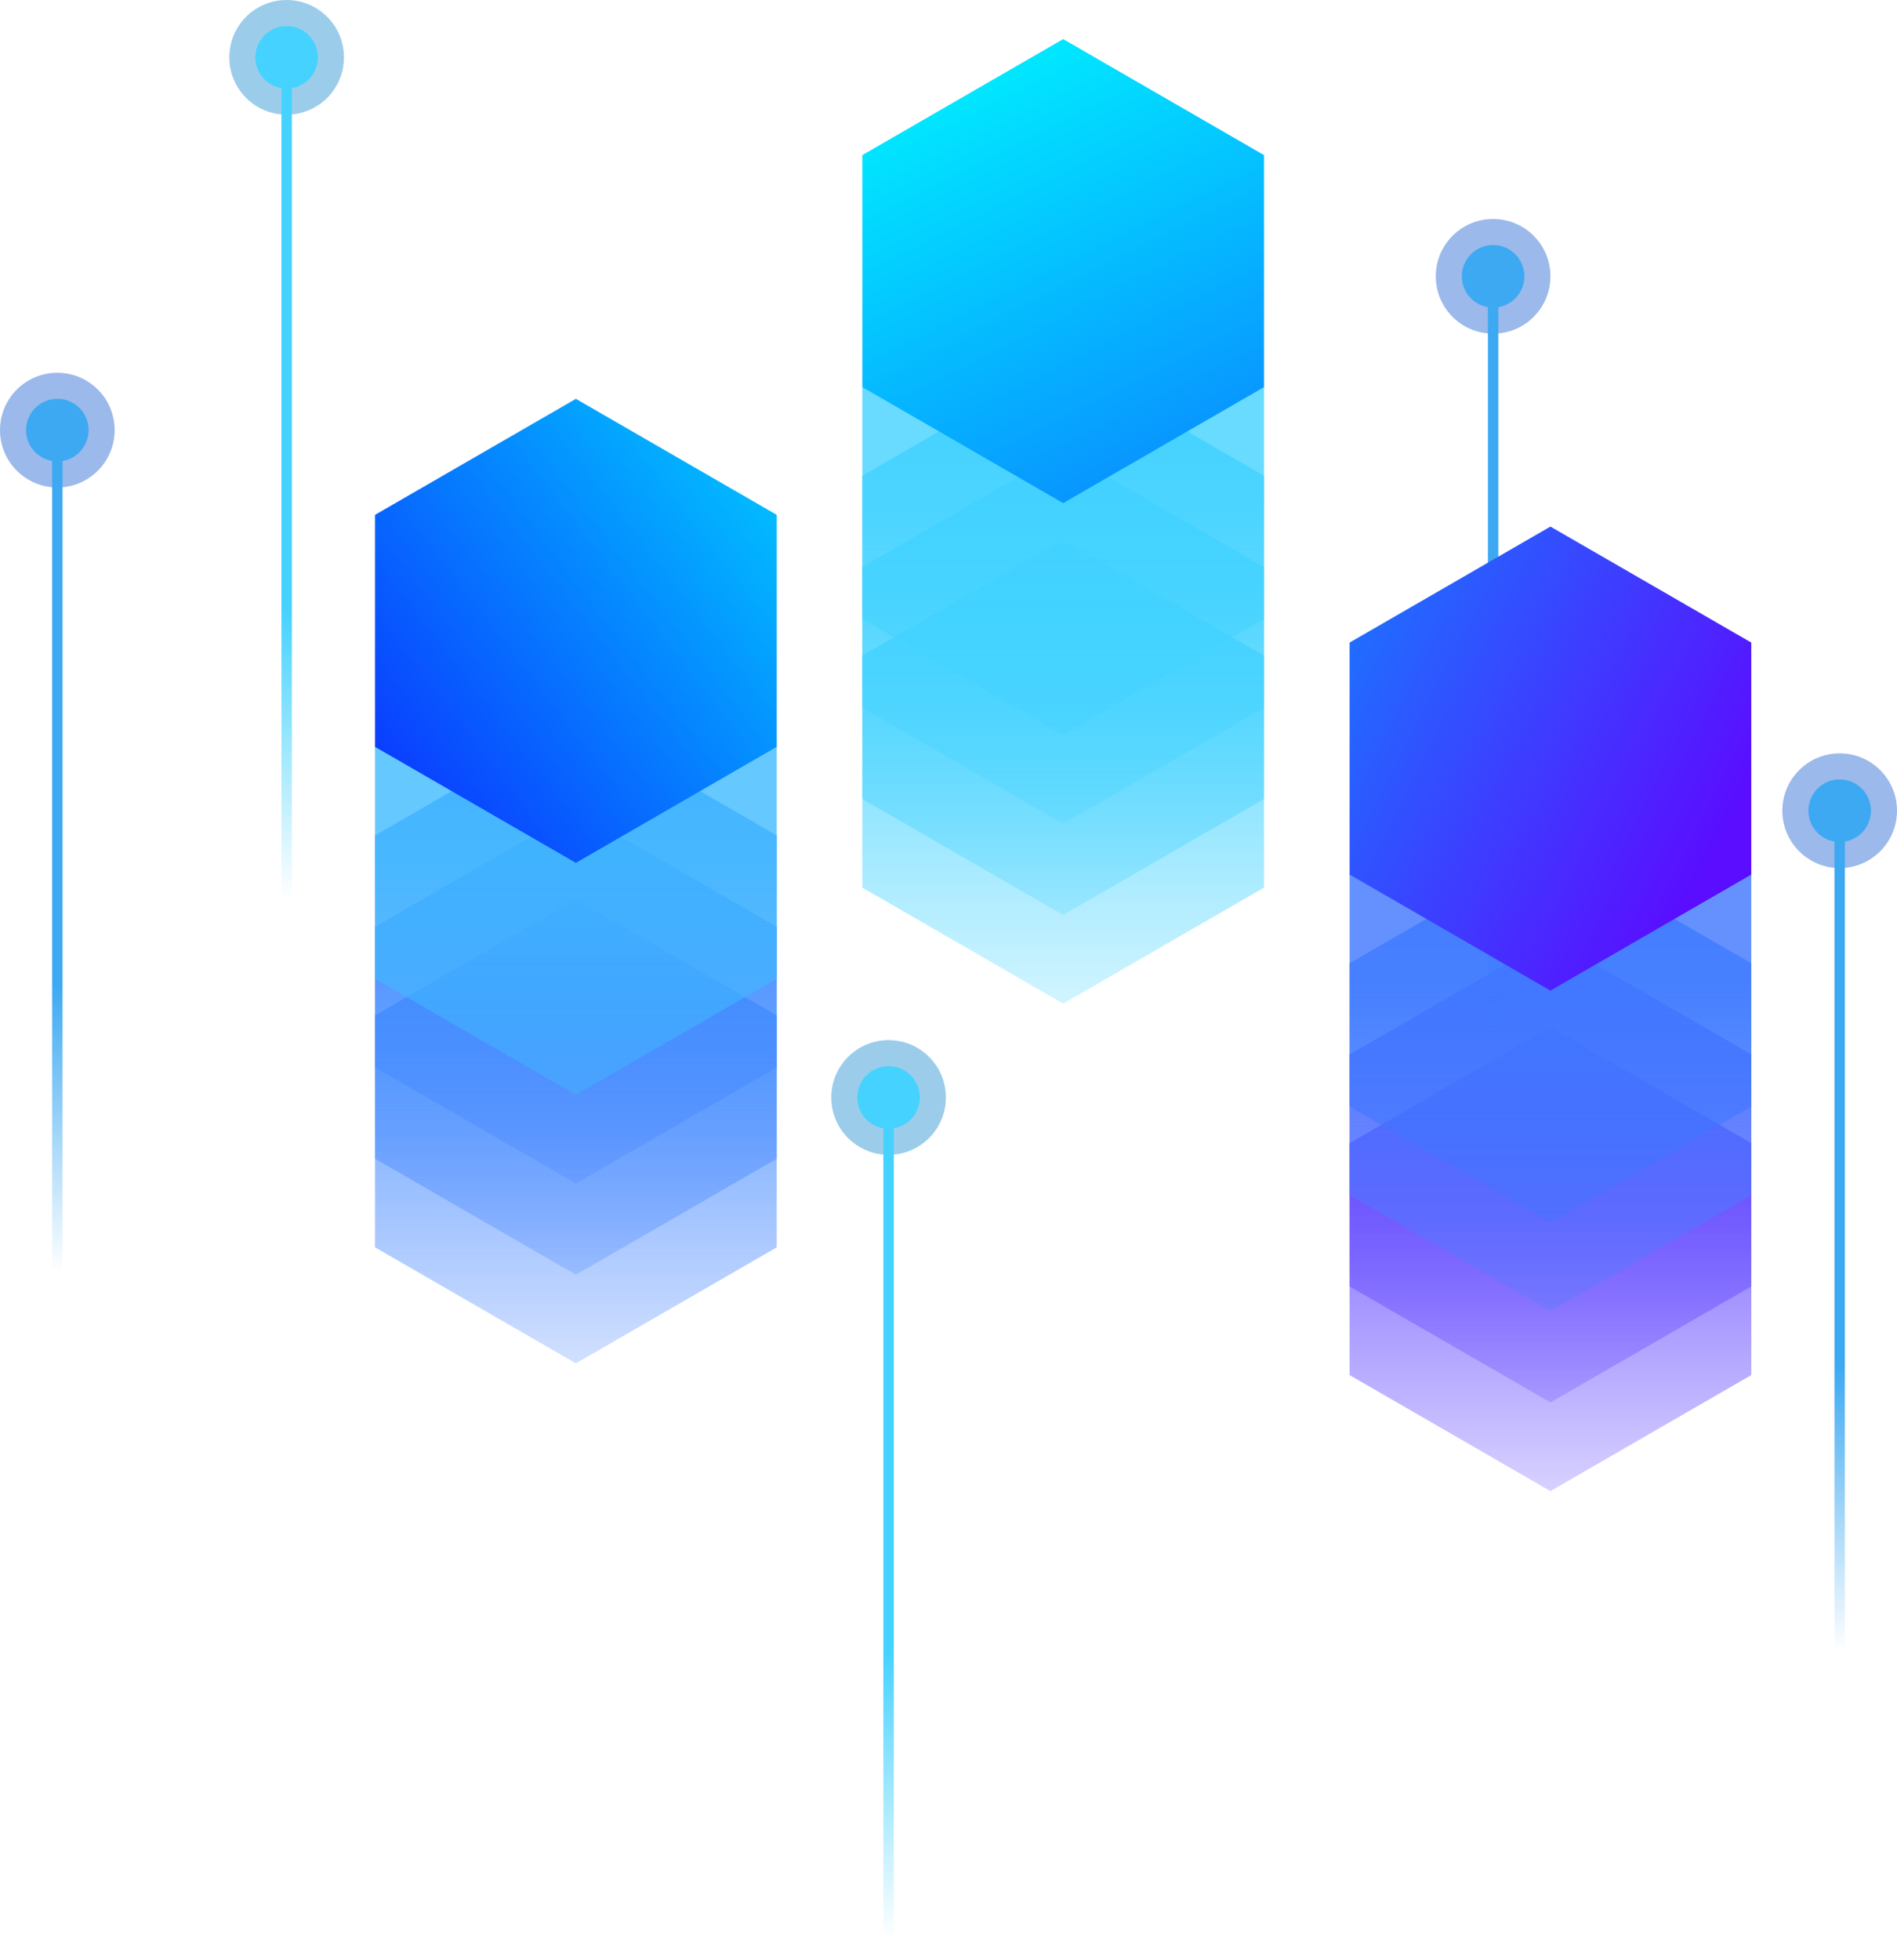 <svg width="728" height="752" viewBox="0 0 728 752" fill="none" xmlns="http://www.w3.org/2000/svg">
<circle opacity="0.5" cx="22" cy="165" r="22" fill="#3874D6"/>
<g filter="url(#filter0_d)">
<circle cx="22" cy="165" r="12" fill="#3CA9F2"/>
</g>
<g filter="url(#filter1_d)">
<rect x="20" y="173" width="4" height="315" fill="url(#paint0_linear)"/>
</g>
<circle opacity="0.5" cx="573" cy="106" r="22" fill="#3874D6"/>
<g filter="url(#filter2_d)">
<circle cx="573" cy="106" r="12" fill="#3CA9F2"/>
</g>
<g filter="url(#filter3_d)">
<rect x="571" y="114" width="4" height="315" fill="url(#paint1_linear)"/>
</g>
<circle opacity="0.5" cx="110" cy="22" r="22" fill="#389DD6"/>
<g filter="url(#filter4_d)">
<circle cx="110" cy="22" r="12" fill="#45D2FF"/>
</g>
<g filter="url(#filter5_d)">
<rect x="108" y="30" width="4" height="315" fill="url(#paint2_linear)"/>
</g>
<path d="M221 345L298.076 389.5V478.5L221 523L143.924 478.5V389.5L221 345Z" fill="url(#paint3_linear)"/>
<path d="M221 311L298.076 355.5V444.5L221 489L143.924 444.5V355.5L221 311Z" fill="url(#paint4_linear)"/>
<path d="M221 276L298.076 320.5V409.5L221 454L143.924 409.5V320.5L221 276Z" fill="url(#paint5_linear)"/>
<path d="M221 242L298.076 286.5V375.5L221 420L143.924 375.5V286.5L221 242Z" fill="url(#paint6_linear)"/>
<path d="M221 153L298.076 197.5V286.5L221 331L143.924 286.5V197.5L221 153Z" fill="url(#paint7_linear)"/>
<path d="M408 207L485.076 251.5V340.5L408 385L330.924 340.5V251.5L408 207Z" fill="url(#paint8_linear)"/>
<path d="M408 173L485.076 217.5V306.5L408 351L330.924 306.5V217.5L408 173Z" fill="url(#paint9_linear)"/>
<path d="M408 138L485.076 182.5V271.5L408 316L330.924 271.5V182.5L408 138Z" fill="url(#paint10_linear)"/>
<path d="M408 104L485.076 148.5V237.5L408 282L330.924 237.5V148.5L408 104Z" fill="url(#paint11_linear)"/>
<path d="M408 15L485.076 59.5V148.5L408 193L330.924 148.5V59.5L408 15Z" fill="url(#paint12_linear)"/>
<circle opacity="0.5" cx="341" cy="421" r="22" fill="#389DD6"/>
<g filter="url(#filter6_d)">
<circle cx="341" cy="421" r="12" fill="#45D2FF"/>
</g>
<g filter="url(#filter7_d)">
<rect x="339" y="429" width="4" height="315" fill="url(#paint13_linear)"/>
</g>
<path d="M595 394L672.076 438.5V527.5L595 572L517.924 527.5V438.5L595 394Z" fill="url(#paint14_linear)"/>
<path d="M595 360L672.076 404.5V493.5L595 538L517.924 493.5V404.5L595 360Z" fill="url(#paint15_linear)"/>
<path d="M595 325L672.076 369.5V458.5L595 503L517.924 458.5V369.5L595 325Z" fill="url(#paint16_linear)"/>
<path d="M595 291L672.076 335.5V424.5L595 469L517.924 424.5V335.5L595 291Z" fill="url(#paint17_linear)"/>
<path d="M595 202L672.076 246.5V335.5L595 380L517.924 335.5V246.5L595 202Z" fill="url(#paint18_linear)"/>
<circle opacity="0.5" cx="706" cy="311" r="22" fill="#3874D6"/>
<g filter="url(#filter8_d)">
<circle cx="706" cy="311" r="12" fill="#3CA9F2"/>
</g>
<g filter="url(#filter9_d)">
<rect x="704" y="319" width="4" height="315" fill="url(#paint19_linear)"/>
</g>
<defs>
<filter id="filter0_d" x="2" y="145" width="40" height="40" filterUnits="userSpaceOnUse" color-interpolation-filters="sRGB">
<feFlood flood-opacity="0" result="BackgroundImageFix"/>
<feColorMatrix in="SourceAlpha" type="matrix" values="0 0 0 0 0 0 0 0 0 0 0 0 0 0 0 0 0 0 127 0"/>
<feOffset/>
<feGaussianBlur stdDeviation="4"/>
<feColorMatrix type="matrix" values="0 0 0 0 0.235 0 0 0 0 0.663 0 0 0 0 0.949 0 0 0 1 0"/>
<feBlend mode="normal" in2="BackgroundImageFix" result="effect1_dropShadow"/>
<feBlend mode="normal" in="SourceGraphic" in2="effect1_dropShadow" result="shape"/>
</filter>
<filter id="filter1_d" x="12" y="165" width="20" height="331" filterUnits="userSpaceOnUse" color-interpolation-filters="sRGB">
<feFlood flood-opacity="0" result="BackgroundImageFix"/>
<feColorMatrix in="SourceAlpha" type="matrix" values="0 0 0 0 0 0 0 0 0 0 0 0 0 0 0 0 0 0 127 0"/>
<feOffset/>
<feGaussianBlur stdDeviation="4"/>
<feColorMatrix type="matrix" values="0 0 0 0 0.235 0 0 0 0 0.663 0 0 0 0 0.949 0 0 0 1 0"/>
<feBlend mode="normal" in2="BackgroundImageFix" result="effect1_dropShadow"/>
<feBlend mode="normal" in="SourceGraphic" in2="effect1_dropShadow" result="shape"/>
</filter>
<filter id="filter2_d" x="553" y="86" width="40" height="40" filterUnits="userSpaceOnUse" color-interpolation-filters="sRGB">
<feFlood flood-opacity="0" result="BackgroundImageFix"/>
<feColorMatrix in="SourceAlpha" type="matrix" values="0 0 0 0 0 0 0 0 0 0 0 0 0 0 0 0 0 0 127 0"/>
<feOffset/>
<feGaussianBlur stdDeviation="4"/>
<feColorMatrix type="matrix" values="0 0 0 0 0.235 0 0 0 0 0.663 0 0 0 0 0.949 0 0 0 1 0"/>
<feBlend mode="normal" in2="BackgroundImageFix" result="effect1_dropShadow"/>
<feBlend mode="normal" in="SourceGraphic" in2="effect1_dropShadow" result="shape"/>
</filter>
<filter id="filter3_d" x="563" y="106" width="20" height="331" filterUnits="userSpaceOnUse" color-interpolation-filters="sRGB">
<feFlood flood-opacity="0" result="BackgroundImageFix"/>
<feColorMatrix in="SourceAlpha" type="matrix" values="0 0 0 0 0 0 0 0 0 0 0 0 0 0 0 0 0 0 127 0"/>
<feOffset/>
<feGaussianBlur stdDeviation="4"/>
<feColorMatrix type="matrix" values="0 0 0 0 0.235 0 0 0 0 0.663 0 0 0 0 0.949 0 0 0 1 0"/>
<feBlend mode="normal" in2="BackgroundImageFix" result="effect1_dropShadow"/>
<feBlend mode="normal" in="SourceGraphic" in2="effect1_dropShadow" result="shape"/>
</filter>
<filter id="filter4_d" x="90" y="2" width="40" height="40" filterUnits="userSpaceOnUse" color-interpolation-filters="sRGB">
<feFlood flood-opacity="0" result="BackgroundImageFix"/>
<feColorMatrix in="SourceAlpha" type="matrix" values="0 0 0 0 0 0 0 0 0 0 0 0 0 0 0 0 0 0 127 0"/>
<feOffset/>
<feGaussianBlur stdDeviation="4"/>
<feColorMatrix type="matrix" values="0 0 0 0 0.271 0 0 0 0 0.824 0 0 0 0 1 0 0 0 1 0"/>
<feBlend mode="normal" in2="BackgroundImageFix" result="effect1_dropShadow"/>
<feBlend mode="normal" in="SourceGraphic" in2="effect1_dropShadow" result="shape"/>
</filter>
<filter id="filter5_d" x="100" y="22" width="20" height="331" filterUnits="userSpaceOnUse" color-interpolation-filters="sRGB">
<feFlood flood-opacity="0" result="BackgroundImageFix"/>
<feColorMatrix in="SourceAlpha" type="matrix" values="0 0 0 0 0 0 0 0 0 0 0 0 0 0 0 0 0 0 127 0"/>
<feOffset/>
<feGaussianBlur stdDeviation="4"/>
<feColorMatrix type="matrix" values="0 0 0 0 0.271 0 0 0 0 0.824 0 0 0 0 1 0 0 0 1 0"/>
<feBlend mode="normal" in2="BackgroundImageFix" result="effect1_dropShadow"/>
<feBlend mode="normal" in="SourceGraphic" in2="effect1_dropShadow" result="shape"/>
</filter>
<filter id="filter6_d" x="321" y="401" width="40" height="40" filterUnits="userSpaceOnUse" color-interpolation-filters="sRGB">
<feFlood flood-opacity="0" result="BackgroundImageFix"/>
<feColorMatrix in="SourceAlpha" type="matrix" values="0 0 0 0 0 0 0 0 0 0 0 0 0 0 0 0 0 0 127 0"/>
<feOffset/>
<feGaussianBlur stdDeviation="4"/>
<feColorMatrix type="matrix" values="0 0 0 0 0.271 0 0 0 0 0.824 0 0 0 0 1 0 0 0 1 0"/>
<feBlend mode="normal" in2="BackgroundImageFix" result="effect1_dropShadow"/>
<feBlend mode="normal" in="SourceGraphic" in2="effect1_dropShadow" result="shape"/>
</filter>
<filter id="filter7_d" x="331" y="421" width="20" height="331" filterUnits="userSpaceOnUse" color-interpolation-filters="sRGB">
<feFlood flood-opacity="0" result="BackgroundImageFix"/>
<feColorMatrix in="SourceAlpha" type="matrix" values="0 0 0 0 0 0 0 0 0 0 0 0 0 0 0 0 0 0 127 0"/>
<feOffset/>
<feGaussianBlur stdDeviation="4"/>
<feColorMatrix type="matrix" values="0 0 0 0 0.271 0 0 0 0 0.824 0 0 0 0 1 0 0 0 1 0"/>
<feBlend mode="normal" in2="BackgroundImageFix" result="effect1_dropShadow"/>
<feBlend mode="normal" in="SourceGraphic" in2="effect1_dropShadow" result="shape"/>
</filter>
<filter id="filter8_d" x="686" y="291" width="40" height="40" filterUnits="userSpaceOnUse" color-interpolation-filters="sRGB">
<feFlood flood-opacity="0" result="BackgroundImageFix"/>
<feColorMatrix in="SourceAlpha" type="matrix" values="0 0 0 0 0 0 0 0 0 0 0 0 0 0 0 0 0 0 127 0"/>
<feOffset/>
<feGaussianBlur stdDeviation="4"/>
<feColorMatrix type="matrix" values="0 0 0 0 0.235 0 0 0 0 0.663 0 0 0 0 0.949 0 0 0 1 0"/>
<feBlend mode="normal" in2="BackgroundImageFix" result="effect1_dropShadow"/>
<feBlend mode="normal" in="SourceGraphic" in2="effect1_dropShadow" result="shape"/>
</filter>
<filter id="filter9_d" x="696" y="311" width="20" height="331" filterUnits="userSpaceOnUse" color-interpolation-filters="sRGB">
<feFlood flood-opacity="0" result="BackgroundImageFix"/>
<feColorMatrix in="SourceAlpha" type="matrix" values="0 0 0 0 0 0 0 0 0 0 0 0 0 0 0 0 0 0 127 0"/>
<feOffset/>
<feGaussianBlur stdDeviation="4"/>
<feColorMatrix type="matrix" values="0 0 0 0 0.235 0 0 0 0 0.663 0 0 0 0 0.949 0 0 0 1 0"/>
<feBlend mode="normal" in2="BackgroundImageFix" result="effect1_dropShadow"/>
<feBlend mode="normal" in="SourceGraphic" in2="effect1_dropShadow" result="shape"/>
</filter>
<linearGradient id="paint0_linear" x1="22" y1="173" x2="22" y2="488" gradientUnits="userSpaceOnUse">
<stop offset="0.648" stop-color="#3CA9F2"/>
<stop offset="1" stop-color="#3CA9F2" stop-opacity="0"/>
</linearGradient>
<linearGradient id="paint1_linear" x1="573" y1="114" x2="573" y2="429" gradientUnits="userSpaceOnUse">
<stop offset="0.648" stop-color="#3CA9F2"/>
<stop offset="1" stop-color="#3CA9F2" stop-opacity="0"/>
</linearGradient>
<linearGradient id="paint2_linear" x1="110" y1="30" x2="110" y2="345" gradientUnits="userSpaceOnUse">
<stop offset="0.648" stop-color="#45D2FF"/>
<stop offset="1" stop-color="#45D2FF" stop-opacity="0"/>
</linearGradient>
<linearGradient id="paint3_linear" x1="221" y1="345" x2="221" y2="579.5" gradientUnits="userSpaceOnUse">
<stop stop-color="#4299FF"/>
<stop offset="1" stop-color="#4075FF" stop-opacity="0"/>
</linearGradient>
<linearGradient id="paint4_linear" x1="221" y1="311" x2="221" y2="545.5" gradientUnits="userSpaceOnUse">
<stop stop-color="#4299FF"/>
<stop offset="1" stop-color="#4075FF" stop-opacity="0"/>
</linearGradient>
<linearGradient id="paint5_linear" x1="221" y1="276" x2="221" y2="510.5" gradientUnits="userSpaceOnUse">
<stop stop-color="#4299FF"/>
<stop offset="1" stop-color="#4075FF" stop-opacity="0"/>
</linearGradient>
<linearGradient id="paint6_linear" x1="221" y1="331" x2="221" y2="506" gradientUnits="userSpaceOnUse">
<stop stop-color="#3FBAFF" stop-opacity="0.8"/>
<stop offset="1" stop-color="#3FBAFF" stop-opacity="0"/>
</linearGradient>
<linearGradient id="paint7_linear" x1="317" y1="169" x2="106.5" y2="331" gradientUnits="userSpaceOnUse">
<stop stop-color="#00D1FF"/>
<stop offset="1" stop-color="#0D16FF"/>
</linearGradient>
<linearGradient id="paint8_linear" x1="408" y1="207" x2="408" y2="441.5" gradientUnits="userSpaceOnUse">
<stop stop-color="#42D2FF"/>
<stop offset="1" stop-color="#42D2FF" stop-opacity="0"/>
</linearGradient>
<linearGradient id="paint9_linear" x1="408" y1="173" x2="408" y2="407.5" gradientUnits="userSpaceOnUse">
<stop stop-color="#42D2FF"/>
<stop offset="1" stop-color="#42D2FF" stop-opacity="0"/>
</linearGradient>
<linearGradient id="paint10_linear" x1="408" y1="138" x2="408" y2="372.5" gradientUnits="userSpaceOnUse">
<stop stop-color="#42D2FF"/>
<stop offset="1" stop-color="#42D2FF" stop-opacity="0"/>
</linearGradient>
<linearGradient id="paint11_linear" x1="408" y1="193" x2="408" y2="368" gradientUnits="userSpaceOnUse">
<stop stop-color="#42D2FF" stop-opacity="0.8"/>
<stop offset="1" stop-color="#42D2FF" stop-opacity="0"/>
</linearGradient>
<linearGradient id="paint12_linear" x1="369.5" y1="15" x2="497" y2="269" gradientUnits="userSpaceOnUse">
<stop stop-color="#00F0FF"/>
<stop offset="1" stop-color="#0D5FFF"/>
</linearGradient>
<linearGradient id="paint13_linear" x1="341" y1="429" x2="341" y2="744" gradientUnits="userSpaceOnUse">
<stop offset="0.648" stop-color="#45D2FF"/>
<stop offset="1" stop-color="#45D2FF" stop-opacity="0"/>
</linearGradient>
<linearGradient id="paint14_linear" x1="595" y1="394" x2="595" y2="628.5" gradientUnits="userSpaceOnUse">
<stop stop-color="#5B40FF"/>
<stop offset="1" stop-color="#5B40FF" stop-opacity="0"/>
</linearGradient>
<linearGradient id="paint15_linear" x1="595" y1="360" x2="595" y2="594.5" gradientUnits="userSpaceOnUse">
<stop stop-color="#5B40FF"/>
<stop offset="1" stop-color="#5B40FF" stop-opacity="0"/>
</linearGradient>
<linearGradient id="paint16_linear" x1="595" y1="325" x2="595" y2="559.5" gradientUnits="userSpaceOnUse">
<stop stop-color="#4299FF"/>
<stop offset="1" stop-color="#4075FF" stop-opacity="0"/>
</linearGradient>
<linearGradient id="paint17_linear" x1="595" y1="380" x2="595" y2="555" gradientUnits="userSpaceOnUse">
<stop stop-color="#3F75FF" stop-opacity="0.8"/>
<stop offset="1" stop-color="#3F75FF" stop-opacity="0"/>
</linearGradient>
<linearGradient id="paint18_linear" x1="430.5" y1="214" x2="711.5" y2="360" gradientUnits="userSpaceOnUse">
<stop stop-color="#00A3FF"/>
<stop offset="0.803" stop-color="#5A0DFF"/>
</linearGradient>
<linearGradient id="paint19_linear" x1="706" y1="319" x2="706" y2="634" gradientUnits="userSpaceOnUse">
<stop offset="0.648" stop-color="#3CA9F2"/>
<stop offset="1" stop-color="#3CA9F2" stop-opacity="0"/>
</linearGradient>
</defs>
</svg>

